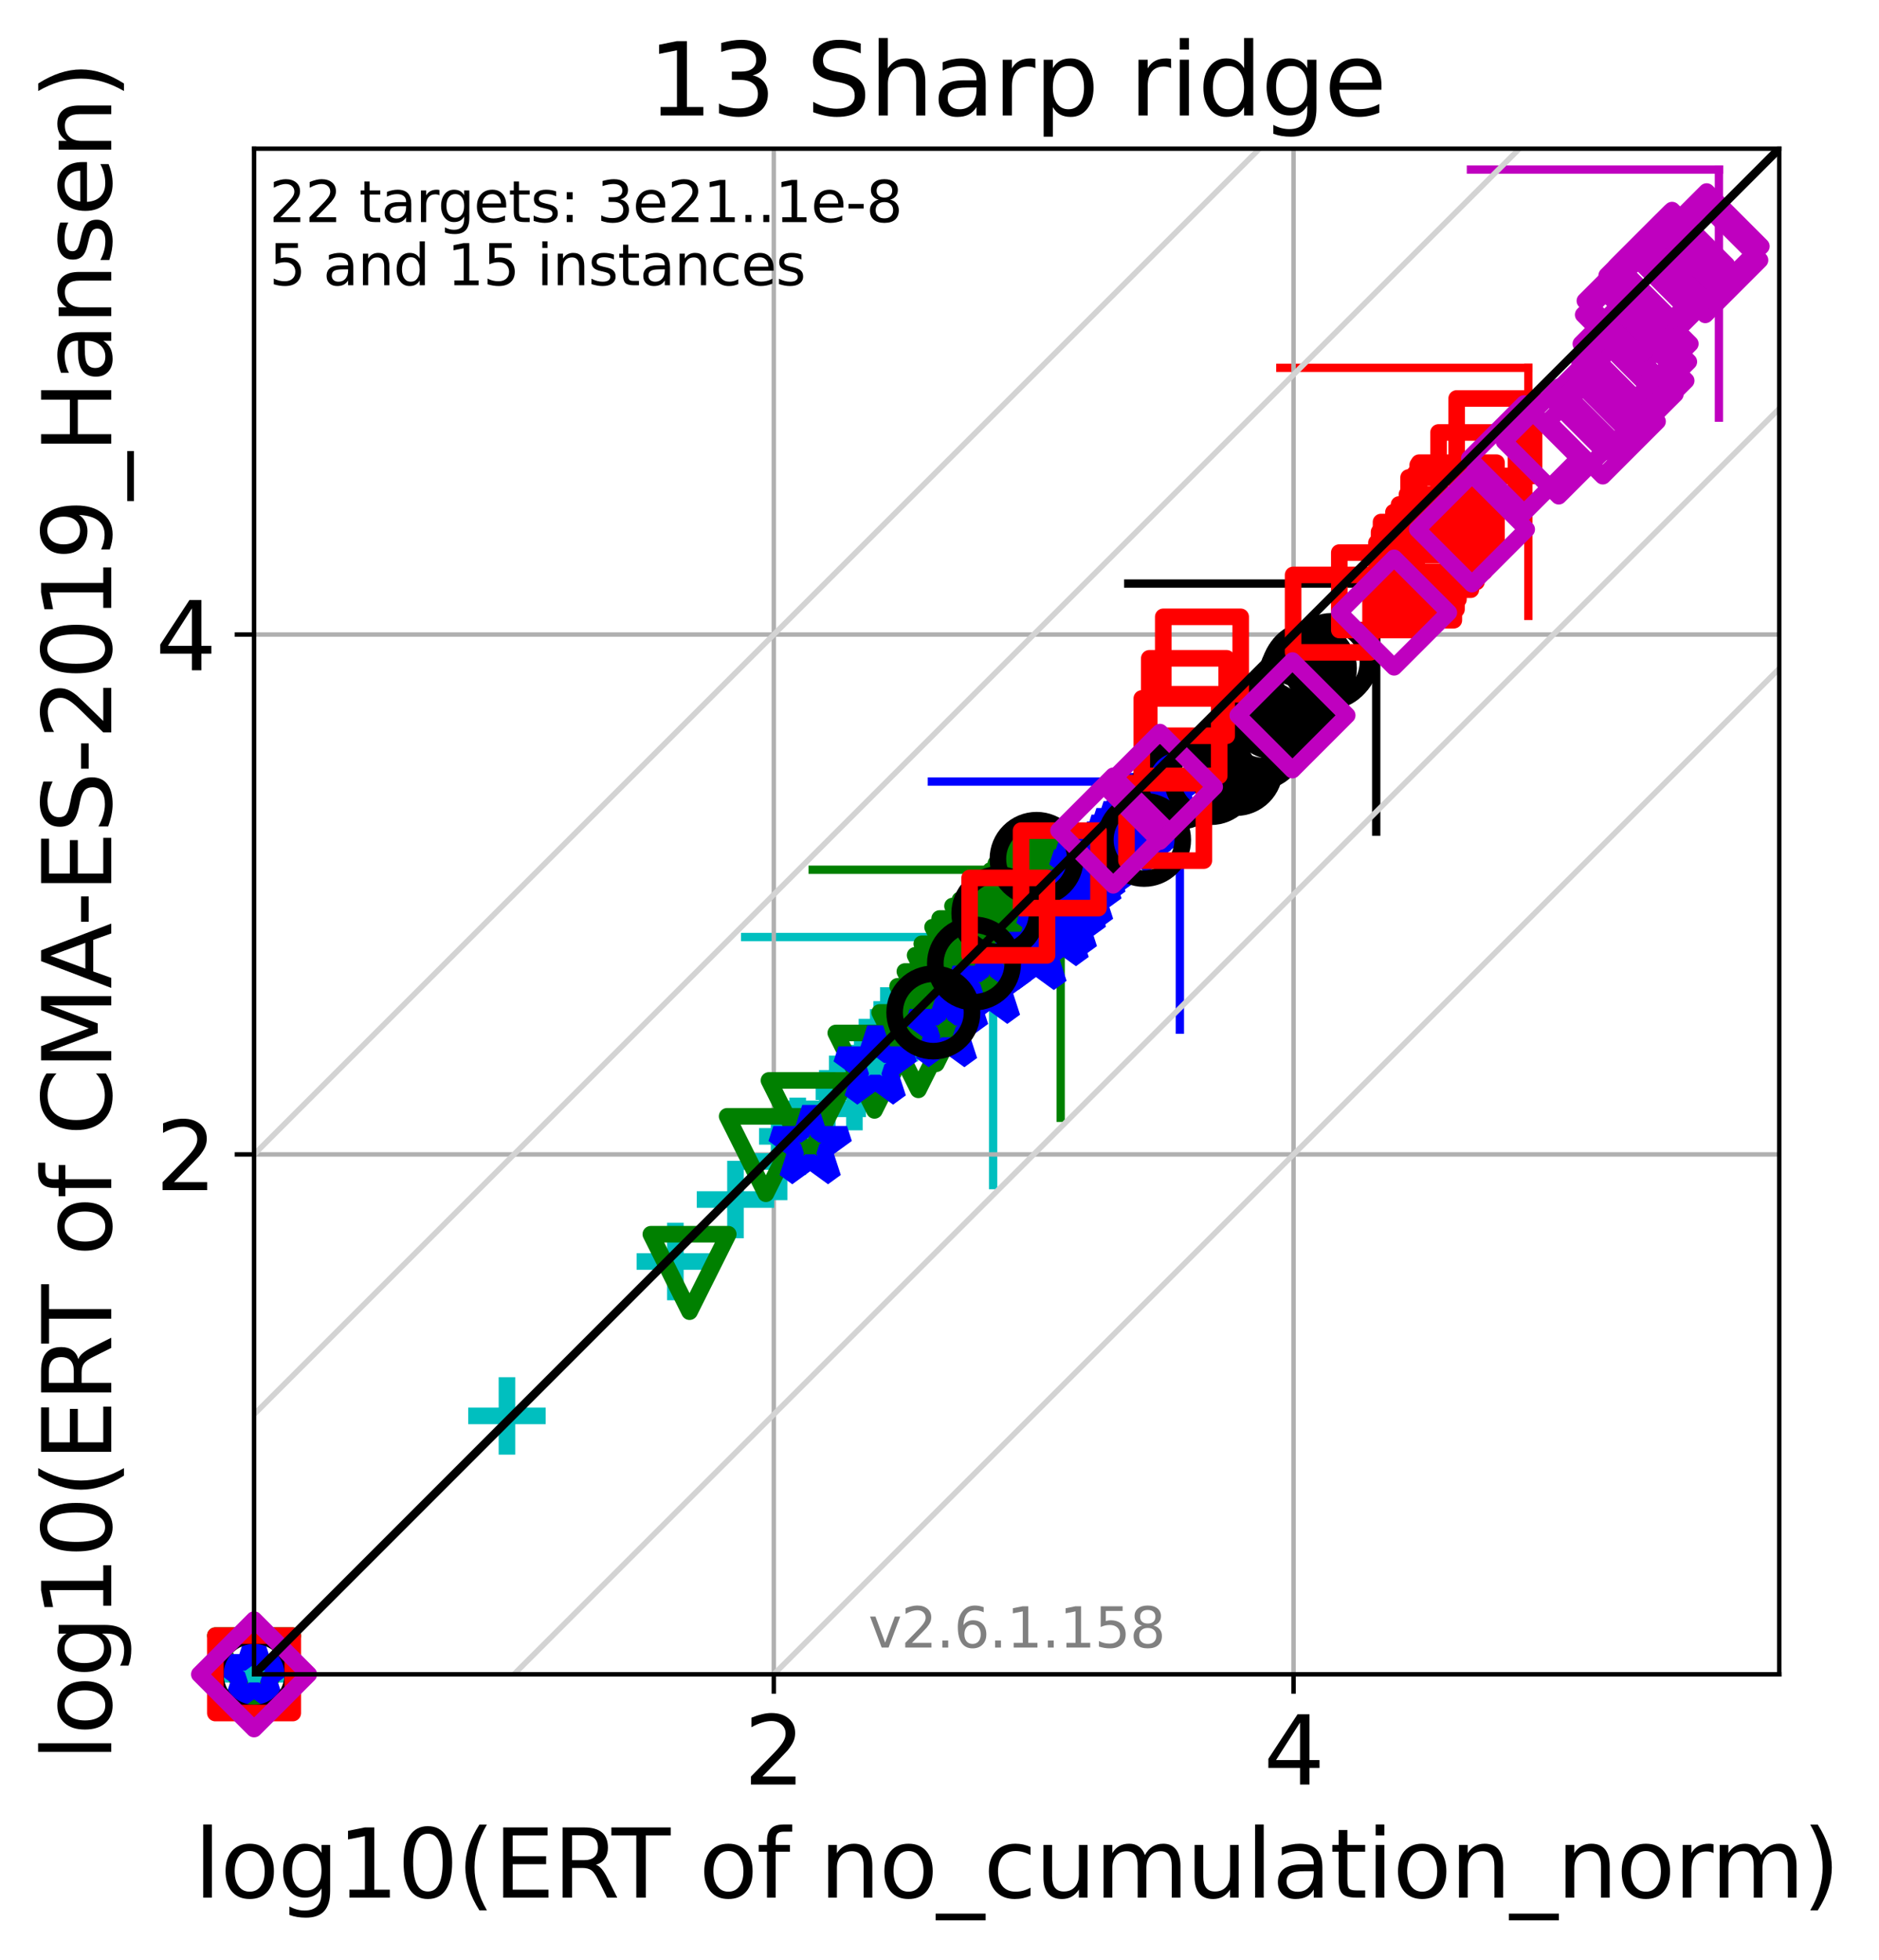 <?xml version="1.0" encoding="utf-8" standalone="no"?>
<!DOCTYPE svg PUBLIC "-//W3C//DTD SVG 1.1//EN"
  "http://www.w3.org/Graphics/SVG/1.1/DTD/svg11.dtd">
<svg xmlns:xlink="http://www.w3.org/1999/xlink" width="339.777pt" height="354.256pt" viewBox="0 0 339.777 354.256" xmlns="http://www.w3.org/2000/svg" version="1.1">
 <defs>
  <style type="text/css">*{stroke-linejoin: round; stroke-linecap: butt}</style>
 </defs>
 <g id="figure_1">
  <g id="patch_1">
   <path d="M 0 354.256 
L 339.777 354.256 
L 339.777 0 
L 0 0 
z
" style="fill: #ffffff"/>
  </g>
  <g id="axes_1">
   <g id="patch_2">
    <path d="M 45.942 302.677 
L 321.742 302.677 
L 321.742 26.877 
L 45.942 26.877 
z
" style="fill: #ffffff"/>
   </g>
   <g id="line2d_1">
    <path d="M 179.582 214.234 
L 179.582 169.391 
" clip-path="url(#pd4e4e0eba3)" style="fill: none; stroke: #00bfbf; stroke-width: 1.5; stroke-linecap: square"/>
   </g>
   <g id="line2d_2">
    <path d="M 134.739 169.391 
L 179.582 169.391 
" clip-path="url(#pd4e4e0eba3)" style="fill: none; stroke: #00bfbf; stroke-width: 1.5; stroke-linecap: square"/>
   </g>
   <g id="line2d_3">
    <path d="M 191.797 202.07 
L 191.797 157.228 
" clip-path="url(#pd4e4e0eba3)" style="fill: none; stroke: #008000; stroke-width: 1.5; stroke-linecap: square"/>
   </g>
   <g id="line2d_4">
    <path d="M 146.955 157.228 
L 191.797 157.228 
" clip-path="url(#pd4e4e0eba3)" style="fill: none; stroke: #008000; stroke-width: 1.5; stroke-linecap: square"/>
   </g>
   <g id="line2d_5">
    <path d="M 213.354 186.136 
L 213.354 141.293 
" clip-path="url(#pd4e4e0eba3)" style="fill: none; stroke: #0000ff; stroke-width: 1.5; stroke-linecap: square"/>
   </g>
   <g id="line2d_6">
    <path d="M 168.512 141.293 
L 213.354 141.293 
" clip-path="url(#pd4e4e0eba3)" style="fill: none; stroke: #0000ff; stroke-width: 1.5; stroke-linecap: square"/>
   </g>
   <g id="line2d_7">
    <path d="M 248.861 150.336 
L 248.861 105.494 
" clip-path="url(#pd4e4e0eba3)" style="fill: none; stroke: #000000; stroke-width: 1.5; stroke-linecap: square"/>
   </g>
   <g id="line2d_8">
    <path d="M 204.019 105.494 
L 248.861 105.494 
" clip-path="url(#pd4e4e0eba3)" style="fill: none; stroke: #000000; stroke-width: 1.5; stroke-linecap: square"/>
   </g>
   <g id="line2d_9">
    <path d="M 276.365 111.336 
L 276.365 66.494 
" clip-path="url(#pd4e4e0eba3)" style="fill: none; stroke: #ff0000; stroke-width: 1.5; stroke-linecap: square"/>
   </g>
   <g id="line2d_10">
    <path d="M 231.522 66.494 
L 276.365 66.494 
" clip-path="url(#pd4e4e0eba3)" style="fill: none; stroke: #ff0000; stroke-width: 1.5; stroke-linecap: square"/>
   </g>
   <g id="line2d_11">
    <path d="M 310.829 75.503 
L 310.829 30.661 
" clip-path="url(#pd4e4e0eba3)" style="fill: none; stroke: #bf00bf; stroke-width: 1.5; stroke-linecap: square"/>
   </g>
   <g id="line2d_12">
    <path d="M 265.987 30.661 
L 310.829 30.661 
" clip-path="url(#pd4e4e0eba3)" style="fill: none; stroke: #bf00bf; stroke-width: 1.5; stroke-linecap: square"/>
   </g>
   <g id="matplotlib.axis_1">
    <g id="xtick_1">
     <g id="line2d_13">
      <path d="M 139.927 302.677 
L 139.927 26.877 
" clip-path="url(#pd4e4e0eba3)" style="fill: none; stroke: #b0b0b0; stroke-width: 0.8; stroke-linecap: square"/>
     </g>
     <g id="line2d_14">
      <defs>
       <path id="m1647570476" d="M 0 0 
L 0 3.5 
" style="stroke: #000000; stroke-width: 0.8"/>
      </defs>
      <g>
       <use xlink:href="#m1647570476" x="139.927" y="302.677" style="stroke: #000000; stroke-width: 0.8"/>
      </g>
     </g>
     <g id="text_1">
      <!-- 2 -->
      <g transform="translate(134.519 322.595)scale(0.17 -0.17)">
       <defs>
        <path id="DejaVuSans-32" d="M 1228 531 
L 3431 531 
L 3431 0 
L 469 0 
L 469 531 
Q 828 903 1448 1529 
Q 2069 2156 2228 2338 
Q 2531 2678 2651 2914 
Q 2772 3150 2772 3378 
Q 2772 3750 2511 3984 
Q 2250 4219 1831 4219 
Q 1534 4219 1204 4116 
Q 875 4013 500 3803 
L 500 4441 
Q 881 4594 1212 4672 
Q 1544 4750 1819 4750 
Q 2544 4750 2975 4387 
Q 3406 4025 3406 3419 
Q 3406 3131 3298 2873 
Q 3191 2616 2906 2266 
Q 2828 2175 2409 1742 
Q 1991 1309 1228 531 
z
" transform="scale(0.016)"/>
       </defs>
       <use xlink:href="#DejaVuSans-32"/>
      </g>
     </g>
    </g>
    <g id="xtick_2">
     <g id="line2d_15">
      <path d="M 233.912 302.677 
L 233.912 26.877 
" clip-path="url(#pd4e4e0eba3)" style="fill: none; stroke: #b0b0b0; stroke-width: 0.8; stroke-linecap: square"/>
     </g>
     <g id="line2d_16">
      <g>
       <use xlink:href="#m1647570476" x="233.912" y="302.677" style="stroke: #000000; stroke-width: 0.8"/>
      </g>
     </g>
     <g id="text_2">
      <!-- 4 -->
      <g transform="translate(228.504 322.595)scale(0.17 -0.17)">
       <defs>
        <path id="DejaVuSans-34" d="M 2419 4116 
L 825 1625 
L 2419 1625 
L 2419 4116 
z
M 2253 4666 
L 3047 4666 
L 3047 1625 
L 3713 1625 
L 3713 1100 
L 3047 1100 
L 3047 0 
L 2419 0 
L 2419 1100 
L 313 1100 
L 313 1709 
L 2253 4666 
z
" transform="scale(0.016)"/>
       </defs>
       <use xlink:href="#DejaVuSans-34"/>
      </g>
     </g>
    </g>
    <g id="text_3">
     <!-- log10(ERT of no_cumulation_norm) -->
     <g transform="translate(35.106 343.047)scale(0.17 -0.17)">
      <defs>
       <path id="DejaVuSans-6c" d="M 603 4863 
L 1178 4863 
L 1178 0 
L 603 0 
L 603 4863 
z
" transform="scale(0.016)"/>
       <path id="DejaVuSans-6f" d="M 1959 3097 
Q 1497 3097 1228 2736 
Q 959 2375 959 1747 
Q 959 1119 1226 758 
Q 1494 397 1959 397 
Q 2419 397 2687 759 
Q 2956 1122 2956 1747 
Q 2956 2369 2687 2733 
Q 2419 3097 1959 3097 
z
M 1959 3584 
Q 2709 3584 3137 3096 
Q 3566 2609 3566 1747 
Q 3566 888 3137 398 
Q 2709 -91 1959 -91 
Q 1206 -91 779 398 
Q 353 888 353 1747 
Q 353 2609 779 3096 
Q 1206 3584 1959 3584 
z
" transform="scale(0.016)"/>
       <path id="DejaVuSans-67" d="M 2906 1791 
Q 2906 2416 2648 2759 
Q 2391 3103 1925 3103 
Q 1463 3103 1205 2759 
Q 947 2416 947 1791 
Q 947 1169 1205 825 
Q 1463 481 1925 481 
Q 2391 481 2648 825 
Q 2906 1169 2906 1791 
z
M 3481 434 
Q 3481 -459 3084 -895 
Q 2688 -1331 1869 -1331 
Q 1566 -1331 1297 -1286 
Q 1028 -1241 775 -1147 
L 775 -588 
Q 1028 -725 1275 -790 
Q 1522 -856 1778 -856 
Q 2344 -856 2625 -561 
Q 2906 -266 2906 331 
L 2906 616 
Q 2728 306 2450 153 
Q 2172 0 1784 0 
Q 1141 0 747 490 
Q 353 981 353 1791 
Q 353 2603 747 3093 
Q 1141 3584 1784 3584 
Q 2172 3584 2450 3431 
Q 2728 3278 2906 2969 
L 2906 3500 
L 3481 3500 
L 3481 434 
z
" transform="scale(0.016)"/>
       <path id="DejaVuSans-31" d="M 794 531 
L 1825 531 
L 1825 4091 
L 703 3866 
L 703 4441 
L 1819 4666 
L 2450 4666 
L 2450 531 
L 3481 531 
L 3481 0 
L 794 0 
L 794 531 
z
" transform="scale(0.016)"/>
       <path id="DejaVuSans-30" d="M 2034 4250 
Q 1547 4250 1301 3770 
Q 1056 3291 1056 2328 
Q 1056 1369 1301 889 
Q 1547 409 2034 409 
Q 2525 409 2770 889 
Q 3016 1369 3016 2328 
Q 3016 3291 2770 3770 
Q 2525 4250 2034 4250 
z
M 2034 4750 
Q 2819 4750 3233 4129 
Q 3647 3509 3647 2328 
Q 3647 1150 3233 529 
Q 2819 -91 2034 -91 
Q 1250 -91 836 529 
Q 422 1150 422 2328 
Q 422 3509 836 4129 
Q 1250 4750 2034 4750 
z
" transform="scale(0.016)"/>
       <path id="DejaVuSans-28" d="M 1984 4856 
Q 1566 4138 1362 3434 
Q 1159 2731 1159 2009 
Q 1159 1288 1364 580 
Q 1569 -128 1984 -844 
L 1484 -844 
Q 1016 -109 783 600 
Q 550 1309 550 2009 
Q 550 2706 781 3412 
Q 1013 4119 1484 4856 
L 1984 4856 
z
" transform="scale(0.016)"/>
       <path id="DejaVuSans-45" d="M 628 4666 
L 3578 4666 
L 3578 4134 
L 1259 4134 
L 1259 2753 
L 3481 2753 
L 3481 2222 
L 1259 2222 
L 1259 531 
L 3634 531 
L 3634 0 
L 628 0 
L 628 4666 
z
" transform="scale(0.016)"/>
       <path id="DejaVuSans-52" d="M 2841 2188 
Q 3044 2119 3236 1894 
Q 3428 1669 3622 1275 
L 4263 0 
L 3584 0 
L 2988 1197 
Q 2756 1666 2539 1819 
Q 2322 1972 1947 1972 
L 1259 1972 
L 1259 0 
L 628 0 
L 628 4666 
L 2053 4666 
Q 2853 4666 3247 4331 
Q 3641 3997 3641 3322 
Q 3641 2881 3436 2590 
Q 3231 2300 2841 2188 
z
M 1259 4147 
L 1259 2491 
L 2053 2491 
Q 2509 2491 2742 2702 
Q 2975 2913 2975 3322 
Q 2975 3731 2742 3939 
Q 2509 4147 2053 4147 
L 1259 4147 
z
" transform="scale(0.016)"/>
       <path id="DejaVuSans-54" d="M -19 4666 
L 3928 4666 
L 3928 4134 
L 2272 4134 
L 2272 0 
L 1638 0 
L 1638 4134 
L -19 4134 
L -19 4666 
z
" transform="scale(0.016)"/>
       <path id="DejaVuSans-20" transform="scale(0.016)"/>
       <path id="DejaVuSans-66" d="M 2375 4863 
L 2375 4384 
L 1825 4384 
Q 1516 4384 1395 4259 
Q 1275 4134 1275 3809 
L 1275 3500 
L 2222 3500 
L 2222 3053 
L 1275 3053 
L 1275 0 
L 697 0 
L 697 3053 
L 147 3053 
L 147 3500 
L 697 3500 
L 697 3744 
Q 697 4328 969 4595 
Q 1241 4863 1831 4863 
L 2375 4863 
z
" transform="scale(0.016)"/>
       <path id="DejaVuSans-6e" d="M 3513 2113 
L 3513 0 
L 2938 0 
L 2938 2094 
Q 2938 2591 2744 2837 
Q 2550 3084 2163 3084 
Q 1697 3084 1428 2787 
Q 1159 2491 1159 1978 
L 1159 0 
L 581 0 
L 581 3500 
L 1159 3500 
L 1159 2956 
Q 1366 3272 1645 3428 
Q 1925 3584 2291 3584 
Q 2894 3584 3203 3211 
Q 3513 2838 3513 2113 
z
" transform="scale(0.016)"/>
       <path id="DejaVuSans-5f" d="M 3263 -1063 
L 3263 -1509 
L -63 -1509 
L -63 -1063 
L 3263 -1063 
z
" transform="scale(0.016)"/>
       <path id="DejaVuSans-63" d="M 3122 3366 
L 3122 2828 
Q 2878 2963 2633 3030 
Q 2388 3097 2138 3097 
Q 1578 3097 1268 2742 
Q 959 2388 959 1747 
Q 959 1106 1268 751 
Q 1578 397 2138 397 
Q 2388 397 2633 464 
Q 2878 531 3122 666 
L 3122 134 
Q 2881 22 2623 -34 
Q 2366 -91 2075 -91 
Q 1284 -91 818 406 
Q 353 903 353 1747 
Q 353 2603 823 3093 
Q 1294 3584 2113 3584 
Q 2378 3584 2631 3529 
Q 2884 3475 3122 3366 
z
" transform="scale(0.016)"/>
       <path id="DejaVuSans-75" d="M 544 1381 
L 544 3500 
L 1119 3500 
L 1119 1403 
Q 1119 906 1312 657 
Q 1506 409 1894 409 
Q 2359 409 2629 706 
Q 2900 1003 2900 1516 
L 2900 3500 
L 3475 3500 
L 3475 0 
L 2900 0 
L 2900 538 
Q 2691 219 2414 64 
Q 2138 -91 1772 -91 
Q 1169 -91 856 284 
Q 544 659 544 1381 
z
M 1991 3584 
L 1991 3584 
z
" transform="scale(0.016)"/>
       <path id="DejaVuSans-6d" d="M 3328 2828 
Q 3544 3216 3844 3400 
Q 4144 3584 4550 3584 
Q 5097 3584 5394 3201 
Q 5691 2819 5691 2113 
L 5691 0 
L 5113 0 
L 5113 2094 
Q 5113 2597 4934 2840 
Q 4756 3084 4391 3084 
Q 3944 3084 3684 2787 
Q 3425 2491 3425 1978 
L 3425 0 
L 2847 0 
L 2847 2094 
Q 2847 2600 2669 2842 
Q 2491 3084 2119 3084 
Q 1678 3084 1418 2786 
Q 1159 2488 1159 1978 
L 1159 0 
L 581 0 
L 581 3500 
L 1159 3500 
L 1159 2956 
Q 1356 3278 1631 3431 
Q 1906 3584 2284 3584 
Q 2666 3584 2933 3390 
Q 3200 3197 3328 2828 
z
" transform="scale(0.016)"/>
       <path id="DejaVuSans-61" d="M 2194 1759 
Q 1497 1759 1228 1600 
Q 959 1441 959 1056 
Q 959 750 1161 570 
Q 1363 391 1709 391 
Q 2188 391 2477 730 
Q 2766 1069 2766 1631 
L 2766 1759 
L 2194 1759 
z
M 3341 1997 
L 3341 0 
L 2766 0 
L 2766 531 
Q 2569 213 2275 61 
Q 1981 -91 1556 -91 
Q 1019 -91 701 211 
Q 384 513 384 1019 
Q 384 1609 779 1909 
Q 1175 2209 1959 2209 
L 2766 2209 
L 2766 2266 
Q 2766 2663 2505 2880 
Q 2244 3097 1772 3097 
Q 1472 3097 1187 3025 
Q 903 2953 641 2809 
L 641 3341 
Q 956 3463 1253 3523 
Q 1550 3584 1831 3584 
Q 2591 3584 2966 3190 
Q 3341 2797 3341 1997 
z
" transform="scale(0.016)"/>
       <path id="DejaVuSans-74" d="M 1172 4494 
L 1172 3500 
L 2356 3500 
L 2356 3053 
L 1172 3053 
L 1172 1153 
Q 1172 725 1289 603 
Q 1406 481 1766 481 
L 2356 481 
L 2356 0 
L 1766 0 
Q 1100 0 847 248 
Q 594 497 594 1153 
L 594 3053 
L 172 3053 
L 172 3500 
L 594 3500 
L 594 4494 
L 1172 4494 
z
" transform="scale(0.016)"/>
       <path id="DejaVuSans-69" d="M 603 3500 
L 1178 3500 
L 1178 0 
L 603 0 
L 603 3500 
z
M 603 4863 
L 1178 4863 
L 1178 4134 
L 603 4134 
L 603 4863 
z
" transform="scale(0.016)"/>
       <path id="DejaVuSans-72" d="M 2631 2963 
Q 2534 3019 2420 3045 
Q 2306 3072 2169 3072 
Q 1681 3072 1420 2755 
Q 1159 2438 1159 1844 
L 1159 0 
L 581 0 
L 581 3500 
L 1159 3500 
L 1159 2956 
Q 1341 3275 1631 3429 
Q 1922 3584 2338 3584 
Q 2397 3584 2469 3576 
Q 2541 3569 2628 3553 
L 2631 2963 
z
" transform="scale(0.016)"/>
       <path id="DejaVuSans-29" d="M 513 4856 
L 1013 4856 
Q 1481 4119 1714 3412 
Q 1947 2706 1947 2009 
Q 1947 1309 1714 600 
Q 1481 -109 1013 -844 
L 513 -844 
Q 928 -128 1133 580 
Q 1338 1288 1338 2009 
Q 1338 2731 1133 3434 
Q 928 4138 513 4856 
z
" transform="scale(0.016)"/>
      </defs>
      <use xlink:href="#DejaVuSans-6c"/>
      <use xlink:href="#DejaVuSans-6f" x="27.783"/>
      <use xlink:href="#DejaVuSans-67" x="88.965"/>
      <use xlink:href="#DejaVuSans-31" x="152.441"/>
      <use xlink:href="#DejaVuSans-30" x="216.064"/>
      <use xlink:href="#DejaVuSans-28" x="279.688"/>
      <use xlink:href="#DejaVuSans-45" x="318.701"/>
      <use xlink:href="#DejaVuSans-52" x="381.885"/>
      <use xlink:href="#DejaVuSans-54" x="444.117"/>
      <use xlink:href="#DejaVuSans-20" x="505.201"/>
      <use xlink:href="#DejaVuSans-6f" x="536.988"/>
      <use xlink:href="#DejaVuSans-66" x="598.17"/>
      <use xlink:href="#DejaVuSans-20" x="633.375"/>
      <use xlink:href="#DejaVuSans-6e" x="665.162"/>
      <use xlink:href="#DejaVuSans-6f" x="728.541"/>
      <use xlink:href="#DejaVuSans-5f" x="789.723"/>
      <use xlink:href="#DejaVuSans-63" x="839.723"/>
      <use xlink:href="#DejaVuSans-75" x="894.703"/>
      <use xlink:href="#DejaVuSans-6d" x="958.082"/>
      <use xlink:href="#DejaVuSans-75" x="1055.494"/>
      <use xlink:href="#DejaVuSans-6c" x="1118.873"/>
      <use xlink:href="#DejaVuSans-61" x="1146.656"/>
      <use xlink:href="#DejaVuSans-74" x="1207.936"/>
      <use xlink:href="#DejaVuSans-69" x="1247.145"/>
      <use xlink:href="#DejaVuSans-6f" x="1274.928"/>
      <use xlink:href="#DejaVuSans-6e" x="1336.109"/>
      <use xlink:href="#DejaVuSans-5f" x="1399.488"/>
      <use xlink:href="#DejaVuSans-6e" x="1449.488"/>
      <use xlink:href="#DejaVuSans-6f" x="1512.867"/>
      <use xlink:href="#DejaVuSans-72" x="1574.049"/>
      <use xlink:href="#DejaVuSans-6d" x="1613.412"/>
      <use xlink:href="#DejaVuSans-29" x="1710.824"/>
     </g>
    </g>
   </g>
   <g id="matplotlib.axis_2">
    <g id="ytick_1">
     <g id="line2d_17">
      <path d="M 45.942 208.692 
L 321.742 208.692 
" clip-path="url(#pd4e4e0eba3)" style="fill: none; stroke: #b0b0b0; stroke-width: 0.8; stroke-linecap: square"/>
     </g>
     <g id="line2d_18">
      <defs>
       <path id="m61268f6f8a" d="M 0 0 
L -3.5 0 
" style="stroke: #000000; stroke-width: 0.8"/>
      </defs>
      <g>
       <use xlink:href="#m61268f6f8a" x="45.942" y="208.692" style="stroke: #000000; stroke-width: 0.8"/>
      </g>
     </g>
     <g id="text_4">
      <!-- 2 -->
      <g transform="translate(28.126 215.151)scale(0.17 -0.17)">
       <use xlink:href="#DejaVuSans-32"/>
      </g>
     </g>
    </g>
    <g id="ytick_2">
     <g id="line2d_19">
      <path d="M 45.942 114.707 
L 321.742 114.707 
" clip-path="url(#pd4e4e0eba3)" style="fill: none; stroke: #b0b0b0; stroke-width: 0.8; stroke-linecap: square"/>
     </g>
     <g id="line2d_20">
      <g>
       <use xlink:href="#m61268f6f8a" x="45.942" y="114.707" style="stroke: #000000; stroke-width: 0.8"/>
      </g>
     </g>
     <g id="text_5">
      <!-- 4 -->
      <g transform="translate(28.126 121.166)scale(0.17 -0.17)">
       <use xlink:href="#DejaVuSans-34"/>
      </g>
     </g>
    </g>
    <g id="text_6">
     <!-- log10(ERT of CMA-ES-2019_Hansen) -->
     <g transform="translate(20.117 318.342)rotate(-90)scale(0.17 -0.17)">
      <defs>
       <path id="DejaVuSans-43" d="M 4122 4306 
L 4122 3641 
Q 3803 3938 3442 4084 
Q 3081 4231 2675 4231 
Q 1875 4231 1450 3742 
Q 1025 3253 1025 2328 
Q 1025 1406 1450 917 
Q 1875 428 2675 428 
Q 3081 428 3442 575 
Q 3803 722 4122 1019 
L 4122 359 
Q 3791 134 3420 21 
Q 3050 -91 2638 -91 
Q 1578 -91 968 557 
Q 359 1206 359 2328 
Q 359 3453 968 4101 
Q 1578 4750 2638 4750 
Q 3056 4750 3426 4639 
Q 3797 4528 4122 4306 
z
" transform="scale(0.016)"/>
       <path id="DejaVuSans-4d" d="M 628 4666 
L 1569 4666 
L 2759 1491 
L 3956 4666 
L 4897 4666 
L 4897 0 
L 4281 0 
L 4281 4097 
L 3078 897 
L 2444 897 
L 1241 4097 
L 1241 0 
L 628 0 
L 628 4666 
z
" transform="scale(0.016)"/>
       <path id="DejaVuSans-41" d="M 2188 4044 
L 1331 1722 
L 3047 1722 
L 2188 4044 
z
M 1831 4666 
L 2547 4666 
L 4325 0 
L 3669 0 
L 3244 1197 
L 1141 1197 
L 716 0 
L 50 0 
L 1831 4666 
z
" transform="scale(0.016)"/>
       <path id="DejaVuSans-2d" d="M 313 2009 
L 1997 2009 
L 1997 1497 
L 313 1497 
L 313 2009 
z
" transform="scale(0.016)"/>
       <path id="DejaVuSans-53" d="M 3425 4513 
L 3425 3897 
Q 3066 4069 2747 4153 
Q 2428 4238 2131 4238 
Q 1616 4238 1336 4038 
Q 1056 3838 1056 3469 
Q 1056 3159 1242 3001 
Q 1428 2844 1947 2747 
L 2328 2669 
Q 3034 2534 3370 2195 
Q 3706 1856 3706 1288 
Q 3706 609 3251 259 
Q 2797 -91 1919 -91 
Q 1588 -91 1214 -16 
Q 841 59 441 206 
L 441 856 
Q 825 641 1194 531 
Q 1563 422 1919 422 
Q 2459 422 2753 634 
Q 3047 847 3047 1241 
Q 3047 1584 2836 1778 
Q 2625 1972 2144 2069 
L 1759 2144 
Q 1053 2284 737 2584 
Q 422 2884 422 3419 
Q 422 4038 858 4394 
Q 1294 4750 2059 4750 
Q 2388 4750 2728 4690 
Q 3069 4631 3425 4513 
z
" transform="scale(0.016)"/>
       <path id="DejaVuSans-39" d="M 703 97 
L 703 672 
Q 941 559 1184 500 
Q 1428 441 1663 441 
Q 2288 441 2617 861 
Q 2947 1281 2994 2138 
Q 2813 1869 2534 1725 
Q 2256 1581 1919 1581 
Q 1219 1581 811 2004 
Q 403 2428 403 3163 
Q 403 3881 828 4315 
Q 1253 4750 1959 4750 
Q 2769 4750 3195 4129 
Q 3622 3509 3622 2328 
Q 3622 1225 3098 567 
Q 2575 -91 1691 -91 
Q 1453 -91 1209 -44 
Q 966 3 703 97 
z
M 1959 2075 
Q 2384 2075 2632 2365 
Q 2881 2656 2881 3163 
Q 2881 3666 2632 3958 
Q 2384 4250 1959 4250 
Q 1534 4250 1286 3958 
Q 1038 3666 1038 3163 
Q 1038 2656 1286 2365 
Q 1534 2075 1959 2075 
z
" transform="scale(0.016)"/>
       <path id="DejaVuSans-48" d="M 628 4666 
L 1259 4666 
L 1259 2753 
L 3553 2753 
L 3553 4666 
L 4184 4666 
L 4184 0 
L 3553 0 
L 3553 2222 
L 1259 2222 
L 1259 0 
L 628 0 
L 628 4666 
z
" transform="scale(0.016)"/>
       <path id="DejaVuSans-73" d="M 2834 3397 
L 2834 2853 
Q 2591 2978 2328 3040 
Q 2066 3103 1784 3103 
Q 1356 3103 1142 2972 
Q 928 2841 928 2578 
Q 928 2378 1081 2264 
Q 1234 2150 1697 2047 
L 1894 2003 
Q 2506 1872 2764 1633 
Q 3022 1394 3022 966 
Q 3022 478 2636 193 
Q 2250 -91 1575 -91 
Q 1294 -91 989 -36 
Q 684 19 347 128 
L 347 722 
Q 666 556 975 473 
Q 1284 391 1588 391 
Q 1994 391 2212 530 
Q 2431 669 2431 922 
Q 2431 1156 2273 1281 
Q 2116 1406 1581 1522 
L 1381 1569 
Q 847 1681 609 1914 
Q 372 2147 372 2553 
Q 372 3047 722 3315 
Q 1072 3584 1716 3584 
Q 2034 3584 2315 3537 
Q 2597 3491 2834 3397 
z
" transform="scale(0.016)"/>
       <path id="DejaVuSans-65" d="M 3597 1894 
L 3597 1613 
L 953 1613 
Q 991 1019 1311 708 
Q 1631 397 2203 397 
Q 2534 397 2845 478 
Q 3156 559 3463 722 
L 3463 178 
Q 3153 47 2828 -22 
Q 2503 -91 2169 -91 
Q 1331 -91 842 396 
Q 353 884 353 1716 
Q 353 2575 817 3079 
Q 1281 3584 2069 3584 
Q 2775 3584 3186 3129 
Q 3597 2675 3597 1894 
z
M 3022 2063 
Q 3016 2534 2758 2815 
Q 2500 3097 2075 3097 
Q 1594 3097 1305 2825 
Q 1016 2553 972 2059 
L 3022 2063 
z
" transform="scale(0.016)"/>
      </defs>
      <use xlink:href="#DejaVuSans-6c"/>
      <use xlink:href="#DejaVuSans-6f" x="27.783"/>
      <use xlink:href="#DejaVuSans-67" x="88.965"/>
      <use xlink:href="#DejaVuSans-31" x="152.441"/>
      <use xlink:href="#DejaVuSans-30" x="216.064"/>
      <use xlink:href="#DejaVuSans-28" x="279.688"/>
      <use xlink:href="#DejaVuSans-45" x="318.701"/>
      <use xlink:href="#DejaVuSans-52" x="381.885"/>
      <use xlink:href="#DejaVuSans-54" x="444.117"/>
      <use xlink:href="#DejaVuSans-20" x="505.201"/>
      <use xlink:href="#DejaVuSans-6f" x="536.988"/>
      <use xlink:href="#DejaVuSans-66" x="598.17"/>
      <use xlink:href="#DejaVuSans-20" x="633.375"/>
      <use xlink:href="#DejaVuSans-43" x="665.162"/>
      <use xlink:href="#DejaVuSans-4d" x="734.986"/>
      <use xlink:href="#DejaVuSans-41" x="821.266"/>
      <use xlink:href="#DejaVuSans-2d" x="887.424"/>
      <use xlink:href="#DejaVuSans-45" x="923.508"/>
      <use xlink:href="#DejaVuSans-53" x="986.691"/>
      <use xlink:href="#DejaVuSans-2d" x="1050.168"/>
      <use xlink:href="#DejaVuSans-32" x="1086.252"/>
      <use xlink:href="#DejaVuSans-30" x="1149.875"/>
      <use xlink:href="#DejaVuSans-31" x="1213.498"/>
      <use xlink:href="#DejaVuSans-39" x="1277.121"/>
      <use xlink:href="#DejaVuSans-5f" x="1340.744"/>
      <use xlink:href="#DejaVuSans-48" x="1390.744"/>
      <use xlink:href="#DejaVuSans-61" x="1465.939"/>
      <use xlink:href="#DejaVuSans-6e" x="1527.219"/>
      <use xlink:href="#DejaVuSans-73" x="1590.598"/>
      <use xlink:href="#DejaVuSans-65" x="1642.697"/>
      <use xlink:href="#DejaVuSans-6e" x="1704.221"/>
      <use xlink:href="#DejaVuSans-29" x="1767.6"/>
     </g>
    </g>
   </g>
   <g id="line2d_21">
    <defs>
     <path id="m9413af7a43" d="M -7 0 
L 7 0 
M 0 7 
L 0 -7 
" style="stroke: #00bfbf; stroke-width: 3"/>
    </defs>
    <g>
     <use xlink:href="#m9413af7a43" x="45.942" y="302.677" style="fill-opacity: 0; stroke: #00bfbf; stroke-width: 3"/>
     <use xlink:href="#m9413af7a43" x="91.672" y="255.959" style="fill-opacity: 0; stroke: #00bfbf; stroke-width: 3"/>
     <use xlink:href="#m9413af7a43" x="122.125" y="228.049" style="fill-opacity: 0; stroke: #00bfbf; stroke-width: 3"/>
     <use xlink:href="#m9413af7a43" x="132.994" y="216.845" style="fill-opacity: 0; stroke: #00bfbf; stroke-width: 3"/>
     <use xlink:href="#m9413af7a43" x="140.884" y="209.97" style="fill-opacity: 0; stroke: #00bfbf; stroke-width: 3"/>
     <use xlink:href="#m9413af7a43" x="144.251" y="205.43" style="fill-opacity: 0; stroke: #00bfbf; stroke-width: 3"/>
     <use xlink:href="#m9413af7a43" x="149.595" y="200.445" style="fill-opacity: 0; stroke: #00bfbf; stroke-width: 3"/>
     <use xlink:href="#m9413af7a43" x="154.497" y="197.341" style="fill-opacity: 0; stroke: #00bfbf; stroke-width: 3"/>
     <use xlink:href="#m9413af7a43" x="156.89" y="192.337" style="fill-opacity: 0; stroke: #00bfbf; stroke-width: 3"/>
     <use xlink:href="#m9413af7a43" x="159.031" y="190.377" style="fill-opacity: 0; stroke: #00bfbf; stroke-width: 3"/>
     <use xlink:href="#m9413af7a43" x="161.415" y="187.728" style="fill-opacity: 0; stroke: #00bfbf; stroke-width: 3"/>
     <use xlink:href="#m9413af7a43" x="162.266" y="185.686" style="fill-opacity: 0; stroke: #00bfbf; stroke-width: 3"/>
     <use xlink:href="#m9413af7a43" x="164.305" y="183.93" style="fill-opacity: 0; stroke: #00bfbf; stroke-width: 3"/>
     <use xlink:href="#m9413af7a43" x="164.938" y="182.482" style="fill-opacity: 0; stroke: #00bfbf; stroke-width: 3"/>
     <use xlink:href="#m9413af7a43" x="166.137" y="179.973" style="fill-opacity: 0; stroke: #00bfbf; stroke-width: 3"/>
     <use xlink:href="#m9413af7a43" x="168.117" y="179.408" style="fill-opacity: 0; stroke: #00bfbf; stroke-width: 3"/>
     <use xlink:href="#m9413af7a43" x="170.523" y="178.16" style="fill-opacity: 0; stroke: #00bfbf; stroke-width: 3"/>
     <use xlink:href="#m9413af7a43" x="170.965" y="177.037" style="fill-opacity: 0; stroke: #00bfbf; stroke-width: 3"/>
     <use xlink:href="#m9413af7a43" x="173.321" y="175.248" style="fill-opacity: 0; stroke: #00bfbf; stroke-width: 3"/>
     <use xlink:href="#m9413af7a43" x="174.001" y="174.806" style="fill-opacity: 0; stroke: #00bfbf; stroke-width: 3"/>
     <use xlink:href="#m9413af7a43" x="175.433" y="173.574" style="fill-opacity: 0; stroke: #00bfbf; stroke-width: 3"/>
     <use xlink:href="#m9413af7a43" x="175.872" y="172.815" style="fill-opacity: 0; stroke: #00bfbf; stroke-width: 3"/>
    </g>
   </g>
   <g id="line2d_22">
    <defs>
     <path id="m7155d44847" d="M -0 7 
L 7 -7 
L -7 -7 
z
" style="stroke: #008000; stroke-width: 3; stroke-linejoin: miter"/>
    </defs>
    <g>
     <use xlink:href="#m7155d44847" x="45.942" y="302.677" style="fill-opacity: 0; stroke: #008000; stroke-width: 3; stroke-linejoin: miter"/>
     <use xlink:href="#m7155d44847" x="124.691" y="230.118" style="fill-opacity: 0; stroke: #008000; stroke-width: 3; stroke-linejoin: miter"/>
     <use xlink:href="#m7155d44847" x="138.49" y="208.801" style="fill-opacity: 0; stroke: #008000; stroke-width: 3; stroke-linejoin: miter"/>
     <use xlink:href="#m7155d44847" x="146.051" y="202.317" style="fill-opacity: 0; stroke: #008000; stroke-width: 3; stroke-linejoin: miter"/>
     <use xlink:href="#m7155d44847" x="158.131" y="193.739" style="fill-opacity: 0; stroke: #008000; stroke-width: 3; stroke-linejoin: miter"/>
     <use xlink:href="#m7155d44847" x="166.069" y="190.025" style="fill-opacity: 0; stroke: #008000; stroke-width: 3; stroke-linejoin: miter"/>
     <use xlink:href="#m7155d44847" x="169.312" y="185.301" style="fill-opacity: 0; stroke: #008000; stroke-width: 3; stroke-linejoin: miter"/>
     <use xlink:href="#m7155d44847" x="170.623" y="182.626" style="fill-opacity: 0; stroke: #008000; stroke-width: 3; stroke-linejoin: miter"/>
     <use xlink:href="#m7155d44847" x="172.477" y="179.691" style="fill-opacity: 0; stroke: #008000; stroke-width: 3; stroke-linejoin: miter"/>
     <use xlink:href="#m7155d44847" x="173.683" y="177.616" style="fill-opacity: 0; stroke: #008000; stroke-width: 3; stroke-linejoin: miter"/>
     <use xlink:href="#m7155d44847" x="175.633" y="174.603" style="fill-opacity: 0; stroke: #008000; stroke-width: 3; stroke-linejoin: miter"/>
     <use xlink:href="#m7155d44847" x="176.918" y="173.041" style="fill-opacity: 0; stroke: #008000; stroke-width: 3; stroke-linejoin: miter"/>
     <use xlink:href="#m7155d44847" x="179.234" y="170.787" style="fill-opacity: 0; stroke: #008000; stroke-width: 3; stroke-linejoin: miter"/>
     <use xlink:href="#m7155d44847" x="180.591" y="169.663" style="fill-opacity: 0; stroke: #008000; stroke-width: 3; stroke-linejoin: miter"/>
     <use xlink:href="#m7155d44847" x="182.431" y="168.113" style="fill-opacity: 0; stroke: #008000; stroke-width: 3; stroke-linejoin: miter"/>
     <use xlink:href="#m7155d44847" x="183.229" y="166.958" style="fill-opacity: 0; stroke: #008000; stroke-width: 3; stroke-linejoin: miter"/>
     <use xlink:href="#m7155d44847" x="185.31" y="165.715" style="fill-opacity: 0; stroke: #008000; stroke-width: 3; stroke-linejoin: miter"/>
     <use xlink:href="#m7155d44847" x="186.116" y="164.355" style="fill-opacity: 0; stroke: #008000; stroke-width: 3; stroke-linejoin: miter"/>
     <use xlink:href="#m7155d44847" x="187.07" y="163.112" style="fill-opacity: 0; stroke: #008000; stroke-width: 3; stroke-linejoin: miter"/>
     <use xlink:href="#m7155d44847" x="187.72" y="162.483" style="fill-opacity: 0; stroke: #008000; stroke-width: 3; stroke-linejoin: miter"/>
     <use xlink:href="#m7155d44847" x="188.883" y="160.991" style="fill-opacity: 0; stroke: #008000; stroke-width: 3; stroke-linejoin: miter"/>
     <use xlink:href="#m7155d44847" x="189.91" y="159.955" style="fill-opacity: 0; stroke: #008000; stroke-width: 3; stroke-linejoin: miter"/>
    </g>
   </g>
   <g id="line2d_23">
    <defs>
     <path id="m010a35a160" d="M 0 -7 
L -1.572 -2.163 
L -6.657 -2.163 
L -2.543 0.826 
L -4.114 5.663 
L -0 2.674 
L 4.114 5.663 
L 2.543 0.826 
L 6.657 -2.163 
L 1.572 -2.163 
z
" style="stroke: #0000ff; stroke-width: 3; stroke-linejoin: bevel"/>
    </defs>
    <g>
     <use xlink:href="#m010a35a160" x="45.942" y="302.677" style="fill-opacity: 0; stroke: #0000ff; stroke-width: 3; stroke-linejoin: bevel"/>
     <use xlink:href="#m010a35a160" x="146.5" y="207.21" style="fill-opacity: 0; stroke: #0000ff; stroke-width: 3; stroke-linejoin: bevel"/>
     <use xlink:href="#m010a35a160" x="158.265" y="192.819" style="fill-opacity: 0; stroke: #0000ff; stroke-width: 3; stroke-linejoin: bevel"/>
     <use xlink:href="#m010a35a160" x="171.151" y="186.055" style="fill-opacity: 0; stroke: #0000ff; stroke-width: 3; stroke-linejoin: bevel"/>
     <use xlink:href="#m010a35a160" x="178.916" y="178.23" style="fill-opacity: 0; stroke: #0000ff; stroke-width: 3; stroke-linejoin: bevel"/>
     <use xlink:href="#m010a35a160" x="187.331" y="172.107" style="fill-opacity: 0; stroke: #0000ff; stroke-width: 3; stroke-linejoin: bevel"/>
     <use xlink:href="#m010a35a160" x="191.332" y="167.794" style="fill-opacity: 0; stroke: #0000ff; stroke-width: 3; stroke-linejoin: bevel"/>
     <use xlink:href="#m010a35a160" x="192.822" y="165.833" style="fill-opacity: 0; stroke: #0000ff; stroke-width: 3; stroke-linejoin: bevel"/>
     <use xlink:href="#m010a35a160" x="194.457" y="162.323" style="fill-opacity: 0; stroke: #0000ff; stroke-width: 3; stroke-linejoin: bevel"/>
     <use xlink:href="#m010a35a160" x="195.752" y="160.884" style="fill-opacity: 0; stroke: #0000ff; stroke-width: 3; stroke-linejoin: bevel"/>
     <use xlink:href="#m010a35a160" x="197.268" y="157.205" style="fill-opacity: 0; stroke: #0000ff; stroke-width: 3; stroke-linejoin: bevel"/>
     <use xlink:href="#m010a35a160" x="197.987" y="155.96" style="fill-opacity: 0; stroke: #0000ff; stroke-width: 3; stroke-linejoin: bevel"/>
     <use xlink:href="#m010a35a160" x="199.514" y="154.405" style="fill-opacity: 0; stroke: #0000ff; stroke-width: 3; stroke-linejoin: bevel"/>
     <use xlink:href="#m010a35a160" x="201.004" y="153.039" style="fill-opacity: 0; stroke: #0000ff; stroke-width: 3; stroke-linejoin: bevel"/>
     <use xlink:href="#m010a35a160" x="204.045" y="150.926" style="fill-opacity: 0; stroke: #0000ff; stroke-width: 3; stroke-linejoin: bevel"/>
     <use xlink:href="#m010a35a160" x="204.922" y="149.728" style="fill-opacity: 0; stroke: #0000ff; stroke-width: 3; stroke-linejoin: bevel"/>
     <use xlink:href="#m010a35a160" x="206.223" y="148.483" style="fill-opacity: 0; stroke: #0000ff; stroke-width: 3; stroke-linejoin: bevel"/>
     <use xlink:href="#m010a35a160" x="206.973" y="147.856" style="fill-opacity: 0; stroke: #0000ff; stroke-width: 3; stroke-linejoin: bevel"/>
     <use xlink:href="#m010a35a160" x="207.913" y="146.678" style="fill-opacity: 0; stroke: #0000ff; stroke-width: 3; stroke-linejoin: bevel"/>
     <use xlink:href="#m010a35a160" x="208.305" y="145.732" style="fill-opacity: 0; stroke: #0000ff; stroke-width: 3; stroke-linejoin: bevel"/>
     <use xlink:href="#m010a35a160" x="208.852" y="143.997" style="fill-opacity: 0; stroke: #0000ff; stroke-width: 3; stroke-linejoin: bevel"/>
     <use xlink:href="#m010a35a160" x="209.932" y="143.41" style="fill-opacity: 0; stroke: #0000ff; stroke-width: 3; stroke-linejoin: bevel"/>
    </g>
   </g>
   <g id="line2d_24">
    <defs>
     <path id="m740ace8d85" d="M 0 7 
C 1.856 7 3.637 6.262 4.95 4.95 
C 6.262 3.637 7 1.856 7 0 
C 7 -1.856 6.262 -3.637 4.95 -4.95 
C 3.637 -6.262 1.856 -7 0 -7 
C -1.856 -7 -3.637 -6.262 -4.95 -4.95 
C -6.262 -3.637 -7 -1.856 -7 0 
C -7 1.856 -6.262 3.637 -4.95 4.95 
C -3.637 6.262 -1.856 7 0 7 
z
" style="stroke: #000000; stroke-width: 3"/>
    </defs>
    <g>
     <use xlink:href="#m740ace8d85" x="45.942" y="302.677" style="fill-opacity: 0; stroke: #000000; stroke-width: 3"/>
     <use xlink:href="#m740ace8d85" x="168.773" y="183.032" style="fill-opacity: 0; stroke: #000000; stroke-width: 3"/>
     <use xlink:href="#m740ace8d85" x="176.13" y="174.18" style="fill-opacity: 0; stroke: #000000; stroke-width: 3"/>
     <use xlink:href="#m740ace8d85" x="180.536" y="165.098" style="fill-opacity: 0; stroke: #000000; stroke-width: 3"/>
     <use xlink:href="#m740ace8d85" x="187.447" y="155.27" style="fill-opacity: 0; stroke: #000000; stroke-width: 3"/>
     <use xlink:href="#m740ace8d85" x="206.878" y="151.825" style="fill-opacity: 0; stroke: #000000; stroke-width: 3"/>
     <use xlink:href="#m740ace8d85" x="213.231" y="141.48" style="fill-opacity: 0; stroke: #000000; stroke-width: 3"/>
     <use xlink:href="#m740ace8d85" x="218.965" y="140.646" style="fill-opacity: 0; stroke: #000000; stroke-width: 3"/>
     <use xlink:href="#m740ace8d85" x="223.497" y="139.012" style="fill-opacity: 0; stroke: #000000; stroke-width: 3"/>
     <use xlink:href="#m740ace8d85" x="224.522" y="136.65" style="fill-opacity: 0; stroke: #000000; stroke-width: 3"/>
     <use xlink:href="#m740ace8d85" x="225.503" y="135.489" style="fill-opacity: 0; stroke: #000000; stroke-width: 3"/>
     <use xlink:href="#m740ace8d85" x="227.585" y="134.35" style="fill-opacity: 0; stroke: #000000; stroke-width: 3"/>
     <use xlink:href="#m740ace8d85" x="228.485" y="131.486" style="fill-opacity: 0; stroke: #000000; stroke-width: 3"/>
     <use xlink:href="#m740ace8d85" x="230.584" y="128.855" style="fill-opacity: 0; stroke: #000000; stroke-width: 3"/>
     <use xlink:href="#m740ace8d85" x="232.946" y="126.899" style="fill-opacity: 0; stroke: #000000; stroke-width: 3"/>
     <use xlink:href="#m740ace8d85" x="234.996" y="125.682" style="fill-opacity: 0; stroke: #000000; stroke-width: 3"/>
     <use xlink:href="#m740ace8d85" x="235.718" y="124.801" style="fill-opacity: 0; stroke: #000000; stroke-width: 3"/>
     <use xlink:href="#m740ace8d85" x="236.124" y="122.237" style="fill-opacity: 0; stroke: #000000; stroke-width: 3"/>
     <use xlink:href="#m740ace8d85" x="236.553" y="121.261" style="fill-opacity: 0; stroke: #000000; stroke-width: 3"/>
     <use xlink:href="#m740ace8d85" x="236.862" y="120.829" style="fill-opacity: 0; stroke: #000000; stroke-width: 3"/>
     <use xlink:href="#m740ace8d85" x="240.353" y="119.76" style="fill-opacity: 0; stroke: #000000; stroke-width: 3"/>
     <use xlink:href="#m740ace8d85" x="240.774" y="119.322" style="fill-opacity: 0; stroke: #000000; stroke-width: 3"/>
    </g>
   </g>
   <g id="line2d_25">
    <defs>
     <path id="mac9f2f15ea" d="M -7 7 
L 7 7 
L 7 -7 
L -7 -7 
z
" style="stroke: #ff0000; stroke-width: 3; stroke-linejoin: miter"/>
    </defs>
    <g>
     <use xlink:href="#mac9f2f15ea" x="45.942" y="302.677" style="fill-opacity: 0; stroke: #ff0000; stroke-width: 3; stroke-linejoin: miter"/>
     <use xlink:href="#mac9f2f15ea" x="182.335" y="165.705" style="fill-opacity: 0; stroke: #ff0000; stroke-width: 3; stroke-linejoin: miter"/>
     <use xlink:href="#mac9f2f15ea" x="191.636" y="157.159" style="fill-opacity: 0; stroke: #ff0000; stroke-width: 3; stroke-linejoin: miter"/>
     <use xlink:href="#mac9f2f15ea" x="210.693" y="148.574" style="fill-opacity: 0; stroke: #ff0000; stroke-width: 3; stroke-linejoin: miter"/>
     <use xlink:href="#mac9f2f15ea" x="213.472" y="133.261" style="fill-opacity: 0; stroke: #ff0000; stroke-width: 3; stroke-linejoin: miter"/>
     <use xlink:href="#mac9f2f15ea" x="214.822" y="126.01" style="fill-opacity: 0; stroke: #ff0000; stroke-width: 3; stroke-linejoin: miter"/>
     <use xlink:href="#mac9f2f15ea" x="217.352" y="118.507" style="fill-opacity: 0; stroke: #ff0000; stroke-width: 3; stroke-linejoin: miter"/>
     <use xlink:href="#mac9f2f15ea" x="240.832" y="110.933" style="fill-opacity: 0; stroke: #ff0000; stroke-width: 3; stroke-linejoin: miter"/>
     <use xlink:href="#mac9f2f15ea" x="249.183" y="106.895" style="fill-opacity: 0; stroke: #ff0000; stroke-width: 3; stroke-linejoin: miter"/>
     <use xlink:href="#mac9f2f15ea" x="255.897" y="105.12" style="fill-opacity: 0; stroke: #ff0000; stroke-width: 3; stroke-linejoin: miter"/>
     <use xlink:href="#mac9f2f15ea" x="256.375" y="103.16" style="fill-opacity: 0; stroke: #ff0000; stroke-width: 3; stroke-linejoin: miter"/>
     <use xlink:href="#mac9f2f15ea" x="256.731" y="101.368" style="fill-opacity: 0; stroke: #ff0000; stroke-width: 3; stroke-linejoin: miter"/>
     <use xlink:href="#mac9f2f15ea" x="258.974" y="99.602" style="fill-opacity: 0; stroke: #ff0000; stroke-width: 3; stroke-linejoin: miter"/>
     <use xlink:href="#mac9f2f15ea" x="259.986" y="98.196" style="fill-opacity: 0; stroke: #ff0000; stroke-width: 3; stroke-linejoin: miter"/>
     <use xlink:href="#mac9f2f15ea" x="261.427" y="96.357" style="fill-opacity: 0; stroke: #ff0000; stroke-width: 3; stroke-linejoin: miter"/>
     <use xlink:href="#mac9f2f15ea" x="261.712" y="93.32" style="fill-opacity: 0; stroke: #ff0000; stroke-width: 3; stroke-linejoin: miter"/>
     <use xlink:href="#mac9f2f15ea" x="262.816" y="92.65" style="fill-opacity: 0; stroke: #ff0000; stroke-width: 3; stroke-linejoin: miter"/>
     <use xlink:href="#mac9f2f15ea" x="263.053" y="92.403" style="fill-opacity: 0; stroke: #ff0000; stroke-width: 3; stroke-linejoin: miter"/>
     <use xlink:href="#mac9f2f15ea" x="263.366" y="91.043" style="fill-opacity: 0; stroke: #ff0000; stroke-width: 3; stroke-linejoin: miter"/>
     <use xlink:href="#mac9f2f15ea" x="263.614" y="90.645" style="fill-opacity: 0; stroke: #ff0000; stroke-width: 3; stroke-linejoin: miter"/>
     <use xlink:href="#mac9f2f15ea" x="267.129" y="85.179" style="fill-opacity: 0; stroke: #ff0000; stroke-width: 3; stroke-linejoin: miter"/>
     <use xlink:href="#mac9f2f15ea" x="270.409" y="79.035" style="fill-opacity: 0; stroke: #ff0000; stroke-width: 3; stroke-linejoin: miter"/>
    </g>
   </g>
   <g id="line2d_26">
    <defs>
     <path id="m9f06a68227" d="M -0 9.899 
L 9.899 0 
L 0 -9.899 
L -9.899 -0 
z
" style="stroke: #bf00bf; stroke-width: 3; stroke-linejoin: miter"/>
    </defs>
    <g>
     <use xlink:href="#m9f06a68227" x="45.942" y="302.677" style="fill-opacity: 0; stroke: #bf00bf; stroke-width: 3; stroke-linejoin: miter"/>
     <use xlink:href="#m9f06a68227" x="201.303" y="150.147" style="fill-opacity: 0; stroke: #bf00bf; stroke-width: 3; stroke-linejoin: miter"/>
     <use xlink:href="#m9f06a68227" x="209.752" y="142.244" style="fill-opacity: 0; stroke: #bf00bf; stroke-width: 3; stroke-linejoin: miter"/>
     <use xlink:href="#m9f06a68227" x="233.714" y="129.316" style="fill-opacity: 0; stroke: #bf00bf; stroke-width: 3; stroke-linejoin: miter"/>
     <use xlink:href="#m9f06a68227" x="252.092" y="110.735" style="fill-opacity: 0; stroke: #bf00bf; stroke-width: 3; stroke-linejoin: miter"/>
     <use xlink:href="#m9f06a68227" x="266.173" y="95.694" style="fill-opacity: 0; stroke: #bf00bf; stroke-width: 3; stroke-linejoin: miter"/>
     <use xlink:href="#m9f06a68227" x="275.594" y="82.846" style="fill-opacity: 0; stroke: #bf00bf; stroke-width: 3; stroke-linejoin: miter"/>
     <use xlink:href="#m9f06a68227" x="281.863" y="79.81" style="fill-opacity: 0; stroke: #bf00bf; stroke-width: 3; stroke-linejoin: miter"/>
     <use xlink:href="#m9f06a68227" x="289.834" y="76.186" style="fill-opacity: 0; stroke: #bf00bf; stroke-width: 3; stroke-linejoin: miter"/>
     <use xlink:href="#m9f06a68227" x="290.174" y="71.855" style="fill-opacity: 0; stroke: #bf00bf; stroke-width: 3; stroke-linejoin: miter"/>
     <use xlink:href="#m9f06a68227" x="293.058" y="71.256" style="fill-opacity: 0; stroke: #bf00bf; stroke-width: 3; stroke-linejoin: miter"/>
     <use xlink:href="#m9f06a68227" x="295.013" y="68.811" style="fill-opacity: 0; stroke: #bf00bf; stroke-width: 3; stroke-linejoin: miter"/>
     <use xlink:href="#m9f06a68227" x="295.493" y="65.397" style="fill-opacity: 0; stroke: #bf00bf; stroke-width: 3; stroke-linejoin: miter"/>
     <use xlink:href="#m9f06a68227" x="295.762" y="62.15" style="fill-opacity: 0; stroke: #bf00bf; stroke-width: 3; stroke-linejoin: miter"/>
     <use xlink:href="#m9f06a68227" x="296.185" y="56.898" style="fill-opacity: 0; stroke: #bf00bf; stroke-width: 3; stroke-linejoin: miter"/>
     <use xlink:href="#m9f06a68227" x="296.491" y="54.386" style="fill-opacity: 0; stroke: #bf00bf; stroke-width: 3; stroke-linejoin: miter"/>
     <use xlink:href="#m9f06a68227" x="299.945" y="52.643" style="fill-opacity: 0; stroke: #bf00bf; stroke-width: 3; stroke-linejoin: miter"/>
     <use xlink:href="#m9f06a68227" x="300.436" y="49.801" style="fill-opacity: 0; stroke: #bf00bf; stroke-width: 3; stroke-linejoin: miter"/>
     <use xlink:href="#m9f06a68227" x="302.053" y="48.156" style="fill-opacity: 0; stroke: #bf00bf; stroke-width: 3; stroke-linejoin: miter"/>
     <use xlink:href="#m9f06a68227" x="302.355" y="47.876" style="fill-opacity: 0; stroke: #bf00bf; stroke-width: 3; stroke-linejoin: miter"/>
     <use xlink:href="#m9f06a68227" x="308.364" y="47.026" style="fill-opacity: 0; stroke: #bf00bf; stroke-width: 3; stroke-linejoin: miter"/>
     <use xlink:href="#m9f06a68227" x="308.609" y="44.522" style="fill-opacity: 0; stroke: #bf00bf; stroke-width: 3; stroke-linejoin: miter"/>
    </g>
   </g>
   <g id="line2d_27">
    <path d="M 45.942 302.677 
L 321.742 26.877 
" clip-path="url(#pd4e4e0eba3)" style="fill: none; stroke: #000000; stroke-width: 1.5; stroke-linecap: square"/>
   </g>
   <g id="line2d_28">
    <path d="M 92.934 302.677 
L 340.777 54.834 
" clip-path="url(#pd4e4e0eba3)" style="fill: none; stroke: #d3d3d3; stroke-linecap: square"/>
   </g>
   <g id="line2d_29">
    <path d="M 139.927 302.677 
L 340.777 101.827 
" clip-path="url(#pd4e4e0eba3)" style="fill: none; stroke: #d3d3d3; stroke-linecap: square"/>
   </g>
   <g id="line2d_30">
    <path d="M 45.942 255.685 
L 302.627 -1 
" clip-path="url(#pd4e4e0eba3)" style="fill: none; stroke: #d3d3d3; stroke-linecap: square"/>
   </g>
   <g id="line2d_31">
    <path d="M 45.942 208.692 
L 255.634 -1 
" clip-path="url(#pd4e4e0eba3)" style="fill: none; stroke: #d3d3d3; stroke-linecap: square"/>
   </g>
   <g id="patch_3">
    <path d="M 45.942 302.677 
L 45.942 26.877 
" style="fill: none; stroke: #000000; stroke-width: 0.8; stroke-linejoin: miter; stroke-linecap: square"/>
   </g>
   <g id="patch_4">
    <path d="M 321.742 302.677 
L 321.742 26.877 
" style="fill: none; stroke: #000000; stroke-width: 0.8; stroke-linejoin: miter; stroke-linecap: square"/>
   </g>
   <g id="patch_5">
    <path d="M 45.942 302.677 
L 321.742 302.677 
" style="fill: none; stroke: #000000; stroke-width: 0.8; stroke-linejoin: miter; stroke-linecap: square"/>
   </g>
   <g id="patch_6">
    <path d="M 45.942 26.877 
L 321.742 26.877 
" style="fill: none; stroke: #000000; stroke-width: 0.8; stroke-linejoin: miter; stroke-linecap: square"/>
   </g>
   <g id="text_7">
    <!-- 22 targets: 3e21..1e-8 -->
    <g transform="translate(48.7 40.144)scale(0.102 -0.102)">
     <defs>
      <path id="DejaVuSans-3a" d="M 750 794 
L 1409 794 
L 1409 0 
L 750 0 
L 750 794 
z
M 750 3309 
L 1409 3309 
L 1409 2516 
L 750 2516 
L 750 3309 
z
" transform="scale(0.016)"/>
      <path id="DejaVuSans-33" d="M 2597 2516 
Q 3050 2419 3304 2112 
Q 3559 1806 3559 1356 
Q 3559 666 3084 287 
Q 2609 -91 1734 -91 
Q 1441 -91 1130 -33 
Q 819 25 488 141 
L 488 750 
Q 750 597 1062 519 
Q 1375 441 1716 441 
Q 2309 441 2620 675 
Q 2931 909 2931 1356 
Q 2931 1769 2642 2001 
Q 2353 2234 1838 2234 
L 1294 2234 
L 1294 2753 
L 1863 2753 
Q 2328 2753 2575 2939 
Q 2822 3125 2822 3475 
Q 2822 3834 2567 4026 
Q 2313 4219 1838 4219 
Q 1578 4219 1281 4162 
Q 984 4106 628 3988 
L 628 4550 
Q 988 4650 1302 4700 
Q 1616 4750 1894 4750 
Q 2613 4750 3031 4423 
Q 3450 4097 3450 3541 
Q 3450 3153 3228 2886 
Q 3006 2619 2597 2516 
z
" transform="scale(0.016)"/>
      <path id="DejaVuSans-2e" d="M 684 794 
L 1344 794 
L 1344 0 
L 684 0 
L 684 794 
z
" transform="scale(0.016)"/>
      <path id="DejaVuSans-38" d="M 2034 2216 
Q 1584 2216 1326 1975 
Q 1069 1734 1069 1313 
Q 1069 891 1326 650 
Q 1584 409 2034 409 
Q 2484 409 2743 651 
Q 3003 894 3003 1313 
Q 3003 1734 2745 1975 
Q 2488 2216 2034 2216 
z
M 1403 2484 
Q 997 2584 770 2862 
Q 544 3141 544 3541 
Q 544 4100 942 4425 
Q 1341 4750 2034 4750 
Q 2731 4750 3128 4425 
Q 3525 4100 3525 3541 
Q 3525 3141 3298 2862 
Q 3072 2584 2669 2484 
Q 3125 2378 3379 2068 
Q 3634 1759 3634 1313 
Q 3634 634 3220 271 
Q 2806 -91 2034 -91 
Q 1263 -91 848 271 
Q 434 634 434 1313 
Q 434 1759 690 2068 
Q 947 2378 1403 2484 
z
M 1172 3481 
Q 1172 3119 1398 2916 
Q 1625 2713 2034 2713 
Q 2441 2713 2670 2916 
Q 2900 3119 2900 3481 
Q 2900 3844 2670 4047 
Q 2441 4250 2034 4250 
Q 1625 4250 1398 4047 
Q 1172 3844 1172 3481 
z
" transform="scale(0.016)"/>
     </defs>
     <use xlink:href="#DejaVuSans-32"/>
     <use xlink:href="#DejaVuSans-32" x="63.623"/>
     <use xlink:href="#DejaVuSans-20" x="127.246"/>
     <use xlink:href="#DejaVuSans-74" x="159.033"/>
     <use xlink:href="#DejaVuSans-61" x="198.242"/>
     <use xlink:href="#DejaVuSans-72" x="259.521"/>
     <use xlink:href="#DejaVuSans-67" x="298.885"/>
     <use xlink:href="#DejaVuSans-65" x="362.361"/>
     <use xlink:href="#DejaVuSans-74" x="423.885"/>
     <use xlink:href="#DejaVuSans-73" x="463.094"/>
     <use xlink:href="#DejaVuSans-3a" x="515.193"/>
     <use xlink:href="#DejaVuSans-20" x="548.885"/>
     <use xlink:href="#DejaVuSans-33" x="580.672"/>
     <use xlink:href="#DejaVuSans-65" x="644.295"/>
     <use xlink:href="#DejaVuSans-32" x="705.818"/>
     <use xlink:href="#DejaVuSans-31" x="769.441"/>
     <use xlink:href="#DejaVuSans-2e" x="833.064"/>
     <use xlink:href="#DejaVuSans-2e" x="864.852"/>
     <use xlink:href="#DejaVuSans-31" x="896.639"/>
     <use xlink:href="#DejaVuSans-65" x="960.262"/>
     <use xlink:href="#DejaVuSans-2d" x="1021.785"/>
     <use xlink:href="#DejaVuSans-38" x="1057.869"/>
    </g>
    <!-- 5 and 15 instances -->
    <g transform="translate(48.7 51.565)scale(0.102 -0.102)">
     <defs>
      <path id="DejaVuSans-35" d="M 691 4666 
L 3169 4666 
L 3169 4134 
L 1269 4134 
L 1269 2991 
Q 1406 3038 1543 3061 
Q 1681 3084 1819 3084 
Q 2600 3084 3056 2656 
Q 3513 2228 3513 1497 
Q 3513 744 3044 326 
Q 2575 -91 1722 -91 
Q 1428 -91 1123 -41 
Q 819 9 494 109 
L 494 744 
Q 775 591 1075 516 
Q 1375 441 1709 441 
Q 2250 441 2565 725 
Q 2881 1009 2881 1497 
Q 2881 1984 2565 2268 
Q 2250 2553 1709 2553 
Q 1456 2553 1204 2497 
Q 953 2441 691 2322 
L 691 4666 
z
" transform="scale(0.016)"/>
      <path id="DejaVuSans-64" d="M 2906 2969 
L 2906 4863 
L 3481 4863 
L 3481 0 
L 2906 0 
L 2906 525 
Q 2725 213 2448 61 
Q 2172 -91 1784 -91 
Q 1150 -91 751 415 
Q 353 922 353 1747 
Q 353 2572 751 3078 
Q 1150 3584 1784 3584 
Q 2172 3584 2448 3432 
Q 2725 3281 2906 2969 
z
M 947 1747 
Q 947 1113 1208 752 
Q 1469 391 1925 391 
Q 2381 391 2643 752 
Q 2906 1113 2906 1747 
Q 2906 2381 2643 2742 
Q 2381 3103 1925 3103 
Q 1469 3103 1208 2742 
Q 947 2381 947 1747 
z
" transform="scale(0.016)"/>
     </defs>
     <use xlink:href="#DejaVuSans-35"/>
     <use xlink:href="#DejaVuSans-20" x="63.623"/>
     <use xlink:href="#DejaVuSans-61" x="95.41"/>
     <use xlink:href="#DejaVuSans-6e" x="156.689"/>
     <use xlink:href="#DejaVuSans-64" x="220.068"/>
     <use xlink:href="#DejaVuSans-20" x="283.545"/>
     <use xlink:href="#DejaVuSans-31" x="315.332"/>
     <use xlink:href="#DejaVuSans-35" x="378.955"/>
     <use xlink:href="#DejaVuSans-20" x="442.578"/>
     <use xlink:href="#DejaVuSans-69" x="474.365"/>
     <use xlink:href="#DejaVuSans-6e" x="502.148"/>
     <use xlink:href="#DejaVuSans-73" x="565.527"/>
     <use xlink:href="#DejaVuSans-74" x="617.627"/>
     <use xlink:href="#DejaVuSans-61" x="656.836"/>
     <use xlink:href="#DejaVuSans-6e" x="718.115"/>
     <use xlink:href="#DejaVuSans-63" x="781.494"/>
     <use xlink:href="#DejaVuSans-65" x="836.475"/>
     <use xlink:href="#DejaVuSans-73" x="897.998"/>
    </g>
   </g>
   <g id="text_8">
    <!-- v2.6.1.158 -->
    <g style="fill: #808080" transform="translate(157.028 297.839)scale(0.1 -0.1)">
     <defs>
      <path id="DejaVuSans-76" d="M 191 3500 
L 800 3500 
L 1894 563 
L 2988 3500 
L 3597 3500 
L 2284 0 
L 1503 0 
L 191 3500 
z
" transform="scale(0.016)"/>
      <path id="DejaVuSans-36" d="M 2113 2584 
Q 1688 2584 1439 2293 
Q 1191 2003 1191 1497 
Q 1191 994 1439 701 
Q 1688 409 2113 409 
Q 2538 409 2786 701 
Q 3034 994 3034 1497 
Q 3034 2003 2786 2293 
Q 2538 2584 2113 2584 
z
M 3366 4563 
L 3366 3988 
Q 3128 4100 2886 4159 
Q 2644 4219 2406 4219 
Q 1781 4219 1451 3797 
Q 1122 3375 1075 2522 
Q 1259 2794 1537 2939 
Q 1816 3084 2150 3084 
Q 2853 3084 3261 2657 
Q 3669 2231 3669 1497 
Q 3669 778 3244 343 
Q 2819 -91 2113 -91 
Q 1303 -91 875 529 
Q 447 1150 447 2328 
Q 447 3434 972 4092 
Q 1497 4750 2381 4750 
Q 2619 4750 2861 4703 
Q 3103 4656 3366 4563 
z
" transform="scale(0.016)"/>
     </defs>
     <use xlink:href="#DejaVuSans-76"/>
     <use xlink:href="#DejaVuSans-32" x="59.18"/>
     <use xlink:href="#DejaVuSans-2e" x="122.803"/>
     <use xlink:href="#DejaVuSans-36" x="154.59"/>
     <use xlink:href="#DejaVuSans-2e" x="218.213"/>
     <use xlink:href="#DejaVuSans-31" x="250"/>
     <use xlink:href="#DejaVuSans-2e" x="313.623"/>
     <use xlink:href="#DejaVuSans-31" x="345.41"/>
     <use xlink:href="#DejaVuSans-35" x="409.033"/>
     <use xlink:href="#DejaVuSans-38" x="472.656"/>
    </g>
   </g>
   <g id="text_9">
    <!-- 13 Sharp ridge -->
    <g transform="translate(117.157 20.877)scale(0.18 -0.18)">
     <defs>
      <path id="DejaVuSans-68" d="M 3513 2113 
L 3513 0 
L 2938 0 
L 2938 2094 
Q 2938 2591 2744 2837 
Q 2550 3084 2163 3084 
Q 1697 3084 1428 2787 
Q 1159 2491 1159 1978 
L 1159 0 
L 581 0 
L 581 4863 
L 1159 4863 
L 1159 2956 
Q 1366 3272 1645 3428 
Q 1925 3584 2291 3584 
Q 2894 3584 3203 3211 
Q 3513 2838 3513 2113 
z
" transform="scale(0.016)"/>
      <path id="DejaVuSans-70" d="M 1159 525 
L 1159 -1331 
L 581 -1331 
L 581 3500 
L 1159 3500 
L 1159 2969 
Q 1341 3281 1617 3432 
Q 1894 3584 2278 3584 
Q 2916 3584 3314 3078 
Q 3713 2572 3713 1747 
Q 3713 922 3314 415 
Q 2916 -91 2278 -91 
Q 1894 -91 1617 61 
Q 1341 213 1159 525 
z
M 3116 1747 
Q 3116 2381 2855 2742 
Q 2594 3103 2138 3103 
Q 1681 3103 1420 2742 
Q 1159 2381 1159 1747 
Q 1159 1113 1420 752 
Q 1681 391 2138 391 
Q 2594 391 2855 752 
Q 3116 1113 3116 1747 
z
" transform="scale(0.016)"/>
     </defs>
     <use xlink:href="#DejaVuSans-31"/>
     <use xlink:href="#DejaVuSans-33" x="63.623"/>
     <use xlink:href="#DejaVuSans-20" x="127.246"/>
     <use xlink:href="#DejaVuSans-53" x="159.033"/>
     <use xlink:href="#DejaVuSans-68" x="222.51"/>
     <use xlink:href="#DejaVuSans-61" x="285.889"/>
     <use xlink:href="#DejaVuSans-72" x="347.168"/>
     <use xlink:href="#DejaVuSans-70" x="388.281"/>
     <use xlink:href="#DejaVuSans-20" x="451.758"/>
     <use xlink:href="#DejaVuSans-72" x="483.545"/>
     <use xlink:href="#DejaVuSans-69" x="524.658"/>
     <use xlink:href="#DejaVuSans-64" x="552.441"/>
     <use xlink:href="#DejaVuSans-67" x="615.918"/>
     <use xlink:href="#DejaVuSans-65" x="679.395"/>
    </g>
   </g>
  </g>
 </g>
 <defs>
  <clipPath id="pd4e4e0eba3">
   <rect x="45.942" y="26.877" width="275.8" height="275.8"/>
  </clipPath>
 </defs>
</svg>

